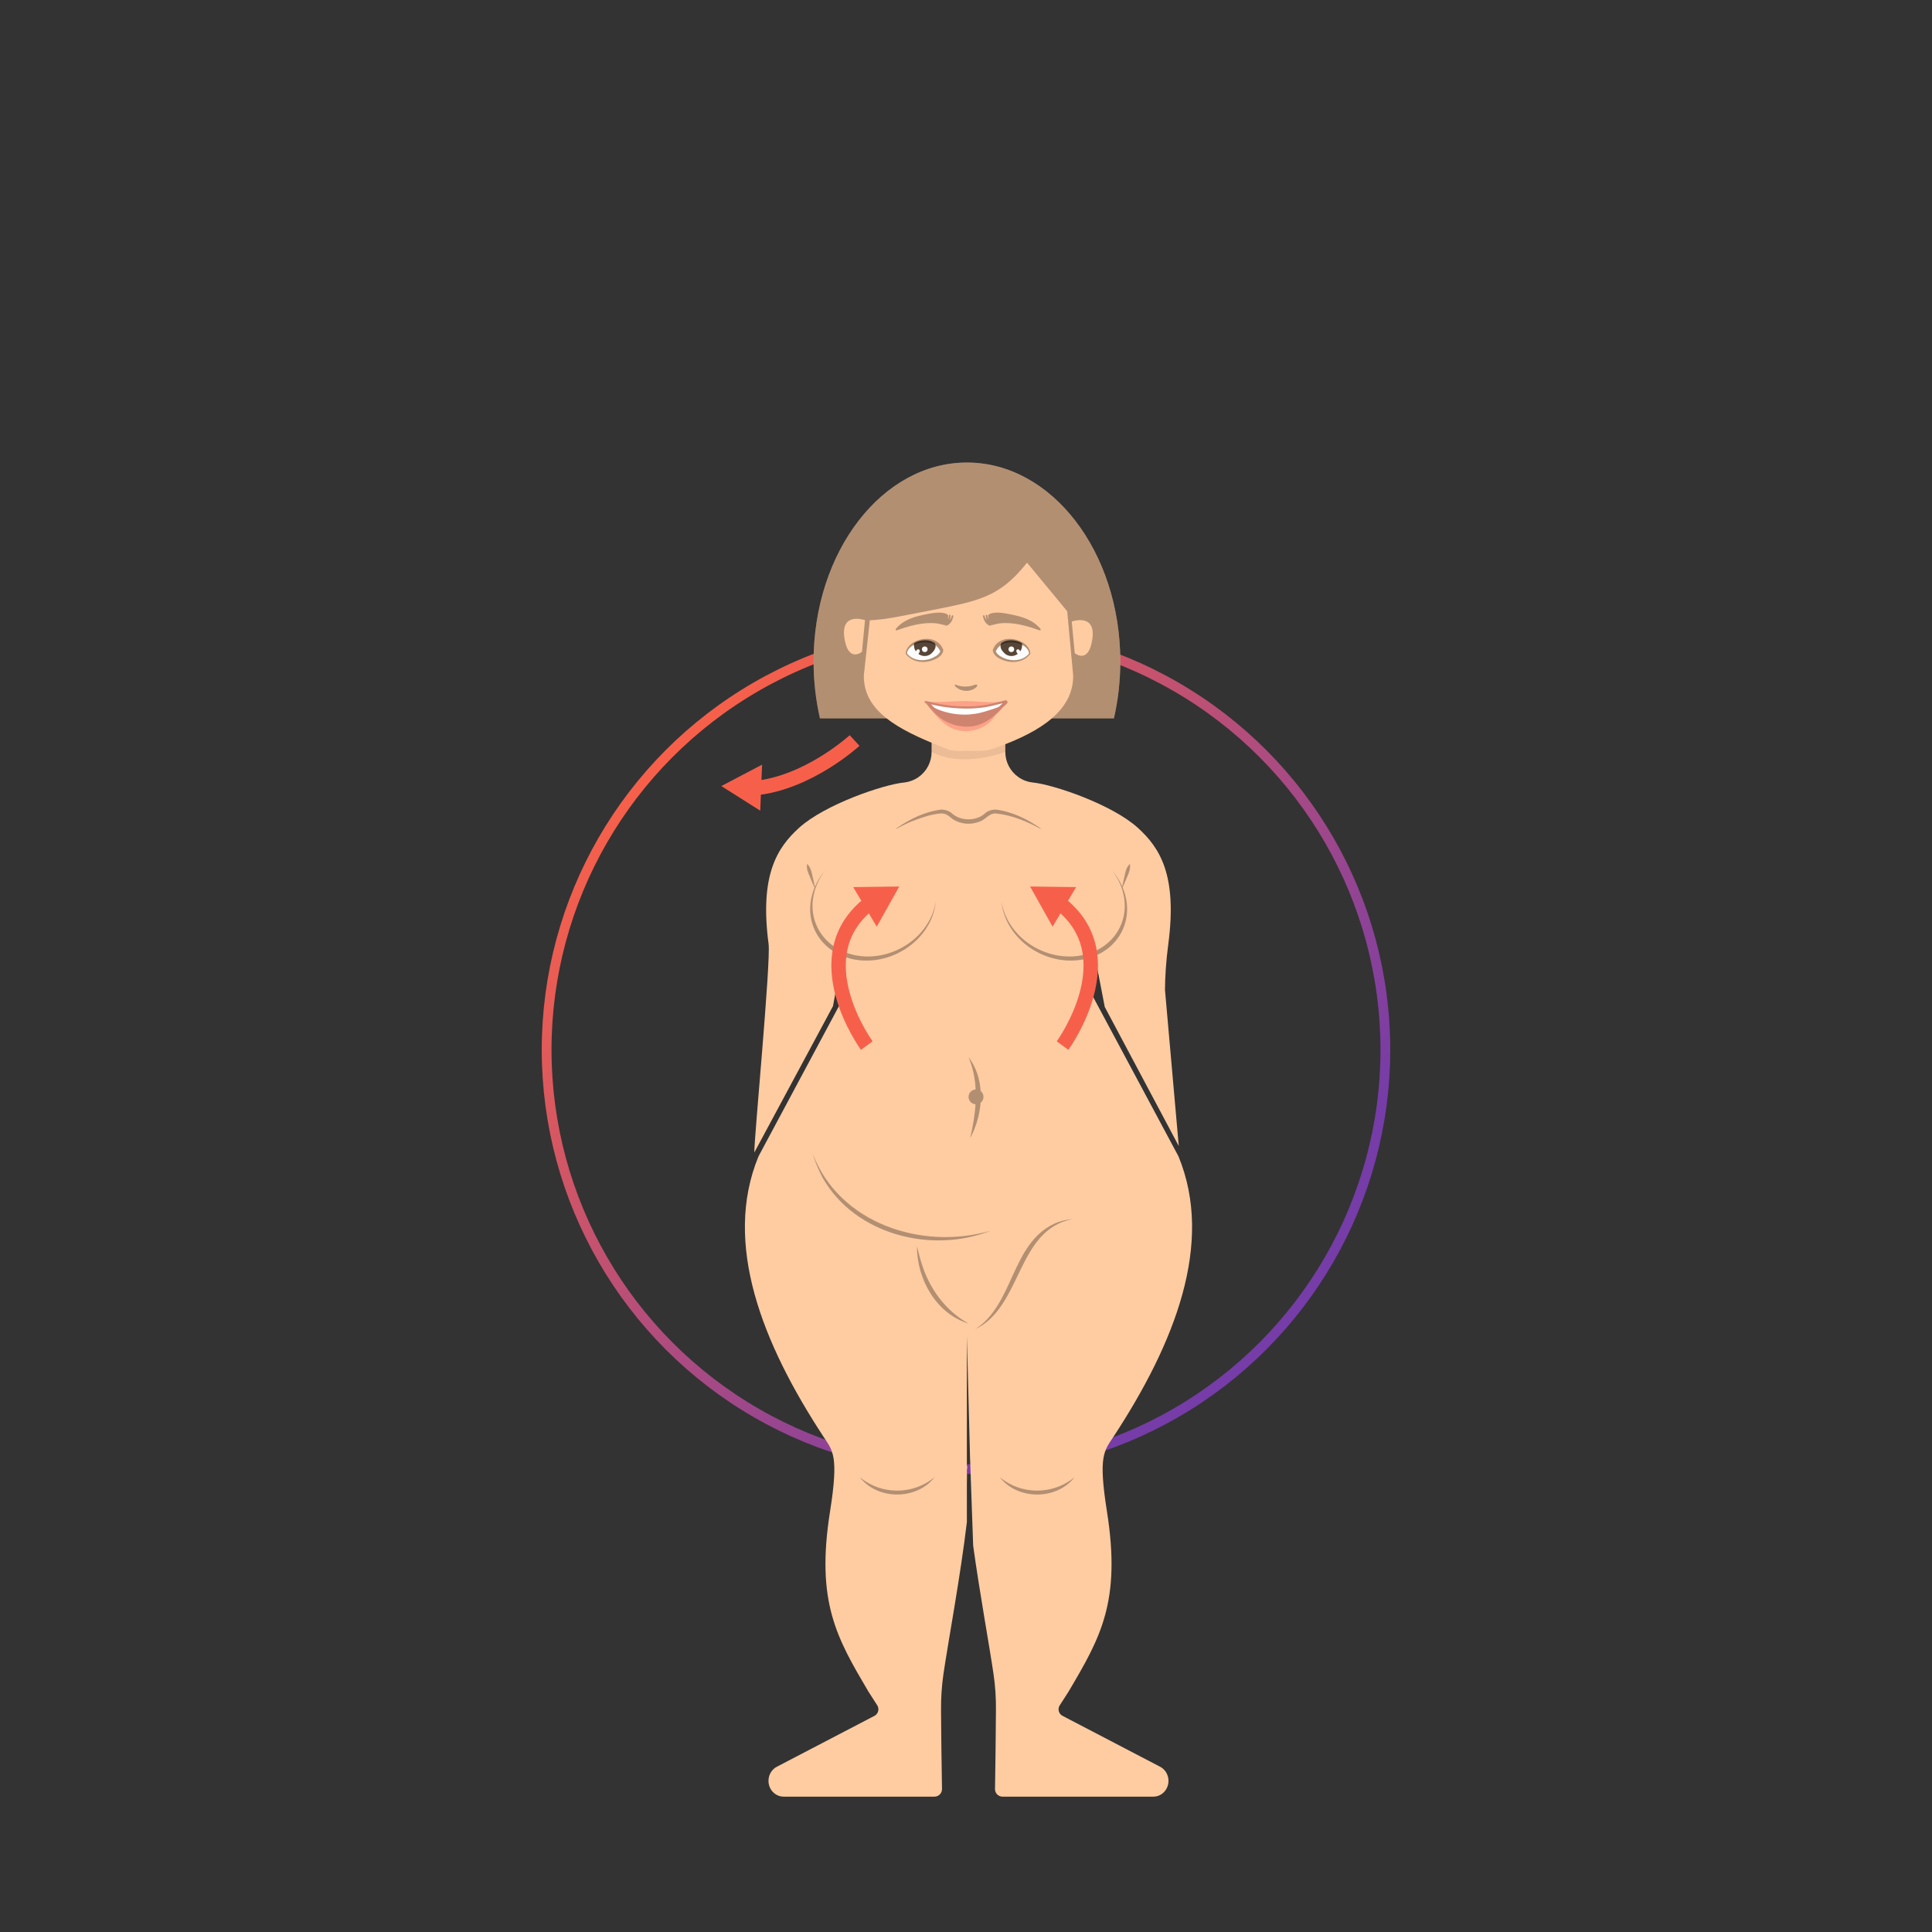 <?xml version="1.0" encoding="UTF-8"?>
<svg xmlns="http://www.w3.org/2000/svg" xmlns:xlink="http://www.w3.org/1999/xlink" viewBox="0 0 1080 1080">
  <rect x="0" y="0" width="1080" height="1080" fill="#333333" stroke="none"/>
  <defs>
    <style>
      .cls-1 {
        fill: #fda287;
      }

      .cls-2 {
        fill: #fcfcfc;
      }

      .cls-3 {
        fill: #fff;
      }

      .cls-4 {
        opacity: .08;
      }

      .cls-4, .cls-5 {
        mix-blend-mode: multiply;
      }

      .cls-6 {
        isolation: isolate;
      }

      .cls-7 {
        opacity: .66;
      }

      .cls-8 {
        fill: #cf8470;
      }

      .cls-9 {
        stroke: url(#linear-gradient);
        stroke-width: 5.46px;
      }

      .cls-9, .cls-10 {
        fill: none;
        stroke-miterlimit: 10;
      }

      .cls-11 {
        fill: #f6604b;
      }

      .cls-12 {
        fill: #ffcca2;
      }

      .cls-10 {
        stroke: #f6604b;
        stroke-width: 8.07px;
      }

      .cls-5 {
        opacity: .3;
      }
    </style>
    <linearGradient id="linear-gradient" x1="2055.2" y1="754.54" x2="2390.59" y2="419.15" gradientTransform="translate(2762.89) rotate(-180) scale(1 -1)" gradientUnits="userSpaceOnUse">
      <stop offset=".11" stop-color="#763ca8"/>
      <stop offset=".99" stop-color="#f6604b"/>
    </linearGradient>
  </defs>
  <g class="cls-6">
    <g id="Layer_1" data-name="Layer 1">
      <g>
        <circle class="cls-9" cx="540" cy="586.85" r="234.43"/>
        <g>
          <path class="cls-12" d="M465.63,562.51l5.11-27.75,3.09,18.59-49.83,93.08c-20.05,48.73,2.18,104.63,36.35,156.71,5.23,7.94,8.58,10.59,3.65,41.76-8.02,50.69,3.79,70.71,21.39,100.61l5.08,7.91c1.14,1.94.5,4.44-1.42,5.63l-54.42,28.38c-3.07,1.42-5.04,4.57-5.04,8.06,0,4.89,3.79,8.84,8.46,8.84h84.34c2.35,0,4.22-1.93,4.19-4.27-.32-17.92-.39-27.94-.54-44.19-.05-6.77.4-13.53,1.37-20.22,2.6-17.69,9.67-55.65,13.08-84.88v-21.53c-.08-2.68-.08-5.13,0-7.27v-75.14l1.76,67.97.17,4.44,1.59,44.83c3.69,26.6,9.16,56.47,11.36,71.58.99,6.68,1.44,13.45,1.37,20.22-.13,16.25-.22,26.27-.52,44.19-.05,2.35,1.84,4.27,4.19,4.27h84.34c4.66,0,8.44-3.95,8.44-8.84,0-3.48-1.98-6.63-5.04-8.06l-54.41-28.38c-1.93-1.19-2.58-3.69-1.42-5.63l5.08-7.91c17.61-29.9,29.42-49.92,21.39-100.61-4.94-31.17-1.57-33.82,3.65-41.76,34.17-52.08,56.38-107.98,36.35-156.71l-49.83-93.08,2.91-19.95,5.7,29.49,41.37,77.75-7.71-87.28c.06-7.32.53-15.55,1.87-25.71,5.09-38.61-4.83-53.82-17.07-64.92-14.34-13-46.93-24.12-58.65-25.31-2.9-.3-5.65-1.33-8.05-2.99-4.6-3.22-7.35-8.47-7.35-14.08v-16.9h-41.21v16.9c0,5.61-2.74,10.87-7.36,14.08-2.39,1.66-5.15,2.68-8.05,2.99-11.72,1.19-44.29,12.31-58.65,25.31-12.24,11.1-22.15,26.31-17.07,64.92,1.33,9.98-8.13,109.14-7.97,116.6l43.93-81.74Z"/>
          <path class="cls-12" d="M540.49,821.98v7.27c-.08-2.68-.08-5.13,0-7.27Z"/>
          <path class="cls-12" d="M540.49,821.98v7.27c-.08-2.68-.08-5.13,0-7.27Z"/>
          <path class="cls-12" d="M540.65,819.68c-.07.72-.12,1.49-.15,2.29v-2.33l.15.03Z"/>
          <path class="cls-5" d="M548.15,616.46c.99-.76,1.64-1.95,1.64-3.3s-.63-2.5-1.59-3.26c-.46-6.82-2.56-13.42-6.8-18.96,2.49,5.94,3.67,11.98,3.99,18.06-2.2.12-3.96,1.93-3.96,4.16s1.72,4,3.89,4.15c-.41,6.32-1.55,12.67-3,19,3.17-5.96,5.28-12.88,5.84-19.86Z"/>
          <path class="cls-5" d="M511.09,458.62c4.85-1.83,9.96-3.59,15.14-3.91,2.64-.05,4.31,1.55,6.17,3.08,4.43,2.99,10.21,3.48,15.15,1.52,3.35-1.05,5.22-4.69,9.02-4.59,8.82.83,17.23,4.36,25,8.54.13.1.27-.11.15-.2-7.44-5.21-16.11-9.46-25.19-10.51-1.86.01-3.74.54-5.3,1.6-2.64,2.61-6.21,3.88-9.84,3.85-3.63.04-7.2-1.23-9.84-3.84-1.56-1.06-3.44-1.59-5.3-1.6-9.08,1.05-17.75,5.3-25.19,10.51-.13.08.01.29.13.21,3.24-1.77,6.47-3.42,9.88-4.64Z"/>
          <path class="cls-5" d="M553.92,687.93c-38.3,11.24-84.91-3.95-99.72-43.24,1.47,4.84,3.4,9.51,5.81,13.97,18.21,31.7,60.96,42.37,93.91,29.27Z"/>
          <path class="cls-5" d="M515.28,706.47c-1.09-3.13-1.84-6.63-2.69-9.83-.15,18.26,10.72,37.75,28.87,43.23-12.83-7.06-21.93-19.55-26.18-33.4Z"/>
          <path class="cls-5" d="M599.49,681.45c-3.56.28-7.09,1.22-10.4,2.7-24.02,11.6-22.35,45.09-44.02,58.94,26.45-12.54,23.03-55.39,54.42-61.64Z"/>
          <path class="cls-5" d="M480.6,825.76c9.99,12.92,31.85,12.92,41.84,0-12.15,10.02-29.68,10.01-41.84,0Z"/>
          <path class="cls-5" d="M558.85,825.76c9.99,12.92,31.85,12.92,41.84,0-12.15,10.02-29.68,10.01-41.84,0Z"/>
          <g>
            <path class="cls-5" d="M501.46,533.07c12.75-6.03,20.73-17.63,21.67-29.46-1.54,11.01-9.23,21.6-21.14,27.23-17.68,8.35-37.91,2.64-45.19-12.76-4.83-10.22-2.71-22.12,4.41-31.42-2.39,2.82-4.3,5.91-5.69,9.14-.42-2.1-.88-4.19-1.38-6.26-.45-2.42-1.12-4.79-2.91-6.63-.63,2.37.45,4.93,1.43,7.11.84,2.09,1.74,4.15,2.68,6.21-3.21,7.74-3.4,16.27.19,23.88,7.4,15.65,27.96,21.46,45.93,12.97Z"/>
            <path class="cls-5" d="M631.65,482.93c-1.89,1.55-2.52,4.27-2.99,6.61-.49,2-.92,4.02-1.33,6.04-1.38-3.15-3.25-6.17-5.59-8.92,7.12,9.3,9.23,21.2,4.41,31.42-7.28,15.4-27.51,21.11-45.19,12.76-11.91-5.63-19.6-16.21-21.14-27.23.94,11.83,8.92,23.43,21.67,29.46,17.97,8.49,38.53,2.69,45.93-12.97,3.62-7.67,3.39-16.27.12-24.05.91-2,1.78-4.01,2.6-6.04,1.05-2.23,1.89-4.54,1.51-7.08Z"/>
          </g>
          <path class="cls-3" d="M540.65,819.68c-.07.72-.12,1.49-.15,2.29v-2.33l.15.03Z"/>
        </g>
        <path class="cls-4" d="M562.01,420.34s-23.67,9.23-41.21,0l-.27-10.34h33.55l8.19,2.98-.25,7.36Z"/>
        <path class="cls-12" d="M622.69,401.57c2.31-10.07,3.57-20.73,3.57-31.78,0-61.43-38.38-111.23-85.73-111.23s-85.73,49.8-85.73,111.23c0,11.05,1.26,21.71,3.57,31.78h164.32Z"/>
        <path class="cls-5" d="M622.69,401.57c2.31-10.07,3.57-20.73,3.57-31.78,0-61.43-38.38-111.23-85.73-111.23s-85.73,49.8-85.73,111.23c0,11.05,1.26,21.71,3.57,31.78h164.32Z"/>
        <path class="cls-12" d="M596.57,341.7l3.35,36.03c0,1.19-.07,2.38-.2,3.55-2.14,18.3-21.61,29.33-44.92,37.36-4.47,1.54-8.78,1.1-13.39,1.1-3.87,0-8.2.43-11.32-.78-23.83-9.32-44.82-18.85-47.01-37.68-.13-1.17-.2-2.36-.2-3.55l3.35-30.99c3.82-.13,9.43-.67,20.69-2.95,7.77-1.56,19.55-3.68,29.04-5.82,16.95-3.82,26.59-8.78,38.15-23.45l22.46,27.18Z"/>
        <g>
          <g>
            <g>
              <path class="cls-10" d="M593.97,584.49s36.77-50.28-1.99-79.83"/>
              <polygon class="cls-11" points="601.57 495.89 575.82 495.56 588.41 518.03 601.57 495.89"/>
            </g>
            <g>
              <path class="cls-10" d="M484.54,584.49s-36.78-50.28,1.99-79.83"/>
              <polygon class="cls-11" points="490.1 518.03 502.69 495.56 476.94 495.89 490.1 518.03"/>
            </g>
          </g>
          <g>
            <path class="cls-10" d="M477.72,413.95s-25.84,23.82-56,26.65"/>
            <polygon class="cls-11" points="426.01 427.44 403.22 439.41 424.98 453.17 426.01 427.44"/>
          </g>
        </g>
        <path class="cls-5" d="M555.45,342.59c.47-.07.98-.11,1.64-.13,1.71-.05,3.37.18,4.63.37,1.32.21,2.62.47,3.92.73,1.29.27,2.46.54,3.58.84,2.65.7,4.91,1.56,6.92,2.65,2.21,1.19,4.06,2.72,5.5,4.53.17.22.14.55-.08.72-.07.05-.15.09-.24.1-.14.02-.29-.02-.4-.1-2.85-1.03-5.41-1.84-7.81-2.46-2.2-.55-3.96-.91-5.64-1.15-1.96-.29-3.94-.42-5.88-.39-1.19.02-2.16.1-3.07.23l-.17.03c-.76.12-1.51.31-2.24.49-.47.12-.95.24-1.43.34,0,0-.01,0-.02,0-.17.03-.29.01-.42-.02-.07.14-.21.26-.38.33-.07.03-.14.05-.22.06-.14.02-.29,0-.46-.05-1.25-.4-2.08-1.4-2.56-2.17-.52-.83-.89-1.84-1.14-3.07-.02-.11,0-.23.08-.33.08-.11.2-.18.32-.2.25-.04.48.14.53.39.04.17.07.35.12.52.13.4.29.77.49,1.13.16.25.34.49.54.7l-.08-.13c-.28-.77-.42-1.63-.42-2.57,0-.2.19-.35.38-.38.22.01.32.07.4.16.09.1.09.21.09.32v.24c.02.17.07.44.14.71.1.26.2.5.34.75.07.11.12.19.18.27-.12-.5-.2-1.01-.25-1.53-.02-.14,0-.28.05-.4.02-.25.14-.45.31-.57.29-.21.56-.36.84-.48.38-.16.8-.26,1.21-.35.24-.06.46-.1.67-.13h0Z"/>
        <path class="cls-5" d="M526.95,342.59c-.47-.07-.98-.11-1.64-.13-1.71-.05-3.37.18-4.63.37-1.32.21-2.62.47-3.92.73-1.29.27-2.46.54-3.58.84-2.65.7-4.91,1.56-6.92,2.65-2.21,1.19-4.06,2.72-5.5,4.53-.17.22-.14.55.08.72.07.05.15.09.24.1.14.02.29-.02.4-.1,2.85-1.03,5.41-1.84,7.81-2.46,2.2-.55,3.96-.91,5.64-1.15,1.96-.29,3.94-.42,5.88-.39,1.19.02,2.16.1,3.07.23l.17.03c.76.12,1.51.31,2.24.49.47.12.95.24,1.43.34,0,0,.01,0,.02,0,.17.03.29.01.42-.02.07.14.21.26.38.33.07.03.14.05.22.06.14.02.29,0,.46-.05,1.25-.4,2.08-1.4,2.56-2.17.52-.83.89-1.84,1.14-3.07.02-.11,0-.23-.08-.33-.08-.11-.2-.18-.32-.2-.25-.04-.48.14-.53.39-.04.17-.07.35-.12.52-.13.4-.29.77-.49,1.13-.16.25-.34.49-.54.7l.08-.13c.28-.77.42-1.63.42-2.57,0-.2-.19-.35-.38-.38-.22.01-.32.07-.4.16-.09.1-.09.21-.09.32v.24c-.02.17-.07.44-.14.71-.1.26-.2.5-.34.75-.07.11-.12.19-.18.27.12-.5.2-1.01.25-1.53.02-.14,0-.28-.05-.4-.02-.25-.14-.45-.31-.57-.29-.21-.56-.36-.84-.48-.38-.16-.8-.26-1.21-.35-.24-.06-.46-.1-.67-.13h0Z"/>
        <g>
          <g>
            <path class="cls-1" d="M540.24,391.89c-.62,0-1.23,0-1.84.02-2.43.03-4.89.14-7.27.24l-2,.09c-2.49.11-4.56.16-6.51.16-.66,0-1.33,0-1.99-.02-.52-.01-.88-.02-1.25-.03h0c-.34,0-.61.16-.62.36,0,.2.25.37.59.38l1.07.03c5.68,1.38,11.56,2.18,17.47,2.39.82.03,1.64.04,2.45.04,2.13,0,4.31-.1,6.46-.29,1.48-.13,2.98-.33,4.6-.61.69-.12,1.38-.26,2.04-.42.48-.11.95-.23,1.42-.34l.91-.22c.14-.04.25-.14.29-.22.04-.08.03-.16-.02-.25.85-.01,1.72-.07,2.58-.15.14-.01.26-.06.35-.14.1-.09.13-.2.09-.3-.07-.17-.31-.28-.6-.28l-.74.06-.6.05c-1.07.06-2.01.08-2.95.08-.5,0-.99,0-1.49-.02-1.64-.04-3.27-.15-4.9-.25-.51-.03-1.02-.07-1.53-.11l-.72-.05c-.75-.05-1.49-.08-2.24-.12-1.02-.04-2.04-.06-3.05-.06h0Z"/>
            <path class="cls-1" d="M559.71,395.72c-.1-.04-.23-.06-.35-.06-.19,0-.37.05-.49.13l-.06.05c-.44.48-.92.93-1.38,1.4-.24,0-.44.09-.54.23-.13.17-.25.34-.38.51h0c-.23.29-.49.57-.73.87-.87.76-1.77,1.52-2.74,2.25h0s0,0,0,0c-.02.02-.04.03-.06.04,0,0-.02.02-.03.02,0,0,0,0,0,0-.14.1-.29.19-.43.29,0,0,0,0,0,0-.36.26-.7.49-1.05.7-.19.11-.37.22-.56.32-.94.61-1.93,1.19-3.05,1.7,0,0,.02,0,.03,0-.49.21-1,.41-1.52.59-.7.18-1.38.38-2.06.59-2.21.1-4.42.13-6.62-.05-.36-.06-.72-.12-1.08-.19-.82-.16-1.61-.36-2.39-.58-1.38-.39-2.7-.86-4.02-1.34-.71-.39-1.38-.8-2.01-1.24-.57-.27-1.11-.54-1.62-.81-.68-.38-1.47-.83-2.16-1.35-.07-.06-.15-.11-.22-.17-.47-.36-.91-.72-1.25-1.13-.29-.32-.66-.79-.86-1.37-.27-.34-.54-.68-.81-1.02l-.51-.42c-.09-.08-.2-.17-.2-.3,0-.05.02-.1.04-.14-.08-.1-.15-.2-.23-.29-.1-.12-.31-.19-.52-.19-.1,0-.19.02-.27.04-.29.1-.36.31-.23.48,2.2,2.82,4.47,5.63,7.4,8.21,1.4,1.24,2.97,2.43,4.91,3.38.93.45,1.91.83,3,1.14.54.14,1.07.27,1.64.38.65.13,1.33.19,2,.26,1.16.11,2.31.08,3.47-.01,1.21-.09,2.37-.34,3.49-.63,1.13-.29,2.19-.7,3.18-1.15,1.03-.47,1.96-1,2.82-1.57,2.38-1.59,3.92-3.53,5.31-5.5,1.25-1.12,2.39-2.28,3.38-3.5.15-.19.12-.42-.21-.54ZM530.68,403.44s0,0-.02,0c-.03-.02-.05-.03-.08-.04.04.02.07.03.1.05Z"/>
          </g>
          <g>
            <path class="cls-8" d="M558.15,394.5c-.09,0-.18.01-.31.03-2.19.47-4.27.87-6.34,1.2-2.18.34-4.4.62-6.61.81-2.11.17-4.18.26-6.15.28h-.7c-1.67,0-3.41-.06-5.17-.19-1.61-.14-2.99-.3-4.34-.52-1.49-.23-3.02-.54-4.68-.95l-.27-.05c-.23-.07-.33-.08-.43-.08-.11,0-.21,0-.32.03-.32.06-.62.21-.74.39l-.11-.19-.23-.19c-.1-.08-.28-.13-.47-.13s-.39.05-.53.13c-.12.08-.2.19-.2.31,0,.13.1.22.2.3l.64.52.57.46c0,.06.01.13.04.22.16.69.61,1.25.93,1.62.39.47.92.88,1.48,1.29.69.52,1.48.98,2.16,1.35,1.32.72,2.84,1.4,4.64,2.08.83.33,1.69.62,2.61.89.61.19,1.25.36,1.89.51.2.05.41.09.62.13,1.19.26,2.25.37,3.21.44.4.03.8.05,1.2.05.69,0,1.39-.04,2.08-.11.9-.08,1.8-.24,2.85-.52,1.03-.26,2.05-.61,3.13-1.08.87-.38,1.77-.85,2.69-1.4.77-.48,1.52-1.03,2.51-1.84.95-.78,1.84-1.67,2.88-2.86l.16-.13c.58-.49,1.17-.97,1.77-1.46l.19-.16c.13-.07.23-.18.29-.3.08-.2.04-.39-.12-.54-.18-.21-.59-.36-.99-.36h0Z"/>
            <path class="cls-3" d="M560.46,392.58c-.29,0-.57.06-.77.18-.09-.02-.2-.03-.29-.03-.19,0-.36.03-.51.07-1.41.43-2.87.83-4.48,1.21-2.93.67-5.69,1.08-8.45,1.26-2.46.15-5,.23-7.53.25h-1.14c-2.99,0-5.63-.11-8.05-.34-2-.21-3.56-.48-4.93-.84-.82-.25-1.41-.47-1.91-.72-.22-.12-.43-.25-.63-.38-.13-.09-.33-.14-.54-.14-.19,0-.38.04-.52.12-.11.03-.21.03-.29.03-.07,0-.13,0-.2,0-.21,0-.41.05-.55.13-.31.19-.33.49-.04.69,2.43,1.66,5.42,2.99,8.9,3.95,1.81.5,3.7.88,5.59,1.13,1.6.21,3.34.32,5.15.32h.68c1.79-.03,3.68-.2,5.59-.52,1.55-.26,3.19-.64,5.15-1.22,1.39-.41,2.74-.86,4.09-1.31l1.31-.44c1.78-.59,3.63-1.26,5.13-2.17.46-.28.49-.72.05-1-.21-.14-.52-.22-.84-.22h0Z"/>
          </g>
          <g>
            <path class="cls-8" d="M531.71,394.45c-.05,0-.11-.01-.16-.02,0,0,.01,0,.02,0,.05,0,.09,0,.14.01Z"/>
            <path class="cls-8" d="M563.03,392.33c.08-.12.12-.25.07-.38-.06-.16-.23-.29-.44-.37-.15-.06-.36-.1-.55-.1-.07,0-.15,0-.21.02-2.44.55-4.76,1.25-7.17,1.83-3.16.73-6.45,1.19-9.82,1.41-4.41.26-8.84.13-13.2-.29.03,0,.06,0,.09.01-.08,0-.15-.02-.23-.02-.01,0-.02,0-.03,0,0,0,0,0,.01,0-4.52-.48-8.94-1.28-13.13-2.43-.07-.02-.13-.04-.2-.06-.24-.07-.45-.11-.72-.07-.25.04-.45.13-.58.26-.14.13-.18.29-.12.44.05.13.21.29.42.35.15.04.31.07.46.11,0,.11.02.22.11.33,2.54,3.02,5.08,6.08,8.8,8.63,1.83,1.25,4.01,2.33,6.48,3.08,2.41.74,5.12,1.17,7.83,1.13,2.37-.03,4.66-.49,6.7-1.2,2.08-.74,3.89-1.76,5.47-2.86,1.67-1.15,3.12-2.42,4.48-3.71.65-.61,1.26-1.23,1.87-1.85.39-.4.78-.79,1.2-1.18.55-.5,1.11-.99,1.65-1.5.31-.29.58-.59.85-.89.2-.23.18-.49-.06-.69ZM558.57,394.94c-.68.68-1.36,1.35-2.05,2.03-1.32,1.3-2.73,2.56-4.3,3.75-1.32.96-2.77,1.85-4.42,2.61-1,.42-2.04.78-3.16,1.06.05-.01.1-.02.15-.03-.05.01-.11.02-.16.03h0s0,0,0,0h0c-.97.21-1.95.35-2.98.42-.96.04-1.9.01-2.85-.06-1.35-.15-2.63-.4-3.87-.74-1.44-.42-2.76-.94-4.01-1.55-1.96-1-3.64-2.15-5.16-3.4-1.99-1.68-3.65-3.48-5.23-5.31,2.25.53,4.53,1.02,6.89,1.37,3.74.57,7.59.89,11.45.97,3.78.07,7.6-.13,11.28-.67,1.85-.27,3.62-.66,5.38-1.09,1.68-.4,3.34-.82,5.01-1.22-.69.59-1.34,1.2-1.97,1.83Z"/>
            <polygon class="cls-8" points="544.63 404.38 544.64 404.38 544.63 404.38 544.63 404.38"/>
          </g>
        </g>
        <path class="cls-5" d="M546.12,382.84c-.12-.12-.29-.19-.46-.19-.08,0-.17.02-.25.05-.13-.03-.25,0-.38.06-.04.02-.07.03-.11.05-1.03.4-2.1.65-3.19.82-1.41.18-2.83.2-4.24.03-.15-.02-.3-.04-.45-.07-.06-.02-.12-.04-.17-.06-.06-.03-.12-.05-.18-.08-.13-.07-.27-.1-.42-.06-.02,0-.04.01-.07.02-.52-.13-1.04-.29-1.54-.49-.15-.06-.3-.13-.44-.21-.06-.03-.12-.04-.19-.04-.12,0-.24.06-.3.17-.09.14-.04.35.1.45,0,.11.02.22.1.3.75.77,1.65,1.39,2.63,1.82,1.05.46,2.18.7,3.32.76.58.03,1.16-.02,1.73-.1.57-.08,1.13-.23,1.67-.43,1.08-.4,2.06-1.04,2.84-1.89.24-.26.26-.65,0-.91ZM535.95,384.17c-.07-.04-.13-.08-.2-.11.05.01.09.03.14.05,0,.03.04.04.05.07Z"/>
        <path class="cls-2" d="M571.79,365.49c-.08.15-.1.34-.05.51.06.18.18.31.34.41.32.2.69.27,1.05.35.09.02.19.02.28,0,.02,0,.04.01.06.02.21.07.47-.08.56-.26.05-.1.07-.23.04-.35.02-.14-.02-.29-.09-.42-.07-.11-.15-.17-.25-.22,0,0,0,0,0,0-.38-.16-.78-.3-1.19-.38-.19-.04-.38,0-.53.11-.09.06-.16.14-.22.25h0Z"/>
        <g>
          <g>
            <path class="cls-2" d="M571.39,360.49h0c.21.11.42.22.62.33.65.4,1.2.83,1.69,1.33.4.43.72.85.96,1.27.21.38.37.79.49,1.24.04.14.08.38.11.62-.26.33-.53.62-.81.91-.57.54-1.24,1.04-1.97,1.47-.76.42-1.62.76-2.54,1.01-1.05.26-2.17.4-3.32.39-.61-.02-1.22-.07-1.82-.16-.59-.09-1.21-.22-1.84-.39l-.13-.06c-1.23-.36-2.5-.93-3.77-1.7-.55-.35-1.02-.72-1.42-1.13-.27-.29-.52-.62-.73-.96-.1-.2-.19-.39-.27-.59l.12-.2c.15-.28.3-.55.46-.82.35-.57.8-1.13,1.29-1.63.25-.24.52-.45.79-.65l.02.19c0,.27,0,.49.04.7.04.22.09.45.16.66.3.86.83,1.65,1.72,2.55.33.33.68.68,1.1.94.34.21.71.43,1.12.57.42.14.76.23,1.07.28h.11c.41.06.81.07,1.19.04,1.56-.13,3.04-.88,4.05-2.06.56-.64.97-1.36,1.18-2.06.14-.45.22-.8.26-1.15.03-.32.04-.62.03-.92l.03-.02h0Z"/>
            <g>
              <path class="cls-7" d="M568.65,358.37c.92.27,1.78.67,2.56,1.19.18.12.2.36.13.52.02.03.03.07.03.11,0,.1.01.19.01.29l-.02.02c0,.31,0,.61-.04.93-.04.35-.11.71-.26,1.15-.21.71-.63,1.42-1.18,2.06-1.02,1.18-2.5,1.93-4.06,2.06-.37.03-.77.01-1.18-.04h-.11c-.32-.06-.65-.15-1.08-.29-.41-.14-.78-.35-1.12-.56-.42-.26-.77-.6-1.1-.94-.9-.9-1.43-1.69-1.73-2.55-.07-.21-.12-.44-.16-.66-.04-.21-.04-.44-.04-.7v-.1s0,0,0-.01c.02-.3.12-.59.22-.83.04-.1.09-.19.15-.28.09-.15.19-.3.3-.44.13-.17.33-.27.56-.28.59-.38,1.3-.67,2.08-.86.48-.11.94-.19,1.42-.23.58-.05,1.17-.05,1.61-.03.44.02.89.05,1.34.12.55.08,1.11.21,1.66.37h0Z"/>
              <path class="cls-2" d="M568.73,363c-.23.08-.42.26-.53.48-.12.24-.11.49-.04.74.14.51.46.93.75,1.36.07.11.17.2.29.27.01.02.03.05.04.07.15.28.55.36.83.27.15-.06.29-.17.38-.32.15-.13.26-.32.3-.52.03-.17,0-.33-.05-.47,0,0,0,0,0,0-.24-.53-.52-1.05-.86-1.52-.16-.22-.4-.36-.65-.4-.15-.02-.31,0-.46.05h0Z"/>
            </g>
            <path class="cls-5" d="M555.06,363.85c-.03.15-.04.3.02.45.39,1.03,1.04,1.95,1.88,2.66.82.7,1.78,1.24,2.76,1.68,1.82.79,3.78,1.33,5.78,1.42,1,.05,2,.02,2.98-.15.96-.16,1.92-.41,2.81-.79s1.76-.85,2.53-1.45c.76-.59,1.44-1.27,2.04-2.01,0-.01,0-.03.01-.04.11-.08.18-.21.16-.36-.1-.76-.31-1.52-.63-2.21-.2-.42-.42-.84-.7-1.23-.26-.37-.54-.7-.86-1.02-.67-.69-1.45-1.27-2.28-1.76-.85-.5-1.75-.9-2.7-1.19-.79-.24-1.59-.44-2.4-.57-.2-.03-.41-.06-.61-.08-.99-.1-1.99-.12-2.98-.01-.9.1-1.82.3-2.64.66-.63.28-1.26.59-1.84.98-.5.33-.95.71-1.38,1.14-.87.89-1.52,2-1.97,3.15-.1.25-.09.51,0,.74ZM556.92,364.66c-.1-.2-.19-.4-.27-.6l.12-.2c.15-.28.3-.55.46-.82.35-.56.79-1.13,1.29-1.63.25-.24.51-.45.79-.65v.03c.23-.17.46-.32.71-.47.7-.38,1.44-.67,2.21-.88,1.05-.25,2.13-.35,3.21-.34,1.27.04,2.55.22,3.77.56.74.22,1.47.5,2.17.84h.02s0-.01,0-.01c.21.11.42.22.62.34.65.4,1.2.83,1.69,1.33.4.43.72.85.96,1.27.21.38.37.79.49,1.25.04.14.08.38.11.62-.26.33-.52.62-.81.91-.57.54-1.24,1.03-1.97,1.46-.76.42-1.62.76-2.54,1.01-1.05.27-2.17.4-3.33.4-.61-.02-1.21-.07-1.81-.16s-1.21-.22-1.84-.39l-.14-.06c-1.23-.36-2.49-.93-3.77-1.71-.55-.35-1.01-.72-1.43-1.13-.27-.29-.52-.62-.73-.95Z"/>
          </g>
          <circle class="cls-2" cx="565.35" cy="362.95" r="1.58"/>
        </g>
        <g>
          <g>
            <path class="cls-2" d="M510.9,360.49h0c-.21.11-.42.22-.62.33-.65.4-1.2.83-1.69,1.33-.4.43-.72.85-.96,1.27-.21.38-.37.79-.49,1.24-.04.14-.08.38-.11.62.26.33.53.62.81.91.57.54,1.24,1.04,1.97,1.47.76.42,1.62.76,2.54,1.01,1.05.26,2.17.4,3.32.39.61-.02,1.22-.07,1.82-.16.59-.09,1.21-.22,1.84-.39l.13-.06c1.23-.36,2.5-.93,3.77-1.7.55-.35,1.02-.72,1.42-1.13.27-.29.52-.62.73-.96.1-.2.19-.39.27-.59l-.12-.2c-.15-.28-.3-.55-.46-.82-.35-.57-.8-1.13-1.29-1.63-.25-.24-.52-.45-.79-.65l-.02.19c0,.27,0,.49-.04.7-.04.22-.09.45-.16.66-.3.86-.83,1.65-1.72,2.55-.33.33-.68.68-1.1.94-.34.21-.71.43-1.12.57-.42.14-.76.23-1.07.28h-.11c-.41.06-.81.07-1.19.04-1.56-.13-3.04-.88-4.05-2.06-.56-.64-.97-1.36-1.18-2.06-.14-.45-.22-.8-.26-1.15-.03-.32-.04-.62-.03-.92l-.03-.02h0Z"/>
            <g>
              <path class="cls-7" d="M513.64,358.37c-.92.27-1.78.67-2.56,1.19-.18.12-.2.36-.13.52-.02.03-.03.07-.03.11,0,.1-.01.19-.01.29l.02.02c0,.31,0,.61.04.93.04.35.11.71.26,1.15.21.71.63,1.42,1.18,2.06,1.02,1.18,2.5,1.93,4.06,2.06.37.03.77.01,1.18-.04h.11c.32-.06.65-.15,1.08-.29.41-.14.78-.35,1.12-.56.42-.26.77-.6,1.1-.94.9-.9,1.43-1.69,1.73-2.55.07-.21.12-.44.16-.66.04-.21.04-.44.04-.7v-.1s0,0,0-.01c-.02-.3-.12-.59-.22-.83-.04-.1-.09-.19-.15-.28-.09-.15-.19-.3-.3-.44-.13-.17-.33-.27-.56-.28-.59-.38-1.3-.67-2.08-.86-.48-.11-.94-.19-1.42-.23-.58-.05-1.17-.05-1.61-.03-.44.02-.89.05-1.34.12-.55.08-1.11.21-1.66.37h0Z"/>
              <path class="cls-2" d="M513.56,363c.23.08.42.26.53.48.12.24.11.49.04.74-.14.51-.46.93-.75,1.36-.07.11-.17.2-.29.27-.01.02-.03.05-.04.07-.15.28-.55.36-.83.27-.15-.06-.29-.17-.38-.32-.15-.13-.26-.32-.3-.52-.03-.17,0-.33.05-.47,0,0,0,0,0,0,.24-.53.52-1.05.86-1.52.16-.22.4-.36.65-.4.15-.02.31,0,.46.05h0Z"/>
            </g>
            <path class="cls-5" d="M527.23,363.11c-.46-1.15-1.1-2.26-1.97-3.15-.42-.43-.87-.81-1.38-1.14-.58-.39-1.2-.7-1.84-.98-.83-.36-1.75-.56-2.64-.66-.99-.11-1.99-.09-2.98.01-.2.02-.41.04-.61.08-.81.12-1.61.32-2.4.57-.94.29-1.84.69-2.7,1.19-.83.49-1.61,1.07-2.28,1.76-.32.32-.61.66-.86,1.02-.27.38-.5.8-.7,1.23-.32.69-.53,1.46-.63,2.21-.02.14.05.28.16.36,0,.01,0,.03.01.04.6.75,1.28,1.43,2.04,2.01.77.6,1.64,1.07,2.53,1.45s1.85.63,2.81.79c.99.17,1.99.2,2.98.15,1.99-.09,3.95-.63,5.78-1.42.99-.43,1.94-.98,2.76-1.68.84-.71,1.49-1.63,1.88-2.66.06-.15.05-.3.02-.45.09-.23.1-.49,0-.74ZM524.64,365.61c-.41.41-.87.78-1.43,1.13-1.28.77-2.54,1.34-3.77,1.71l-.14.06c-.63.17-1.25.3-1.84.39-.6.09-1.21.14-1.81.16-1.16,0-2.28-.13-3.33-.4-.92-.25-1.78-.59-2.54-1.01-.74-.43-1.4-.93-1.97-1.46-.28-.29-.55-.58-.81-.91.03-.24.08-.48.11-.62.12-.45.28-.86.49-1.25.24-.42.56-.84.96-1.27.49-.5,1.05-.93,1.69-1.33.2-.12.41-.23.62-.34h0s.02.01.02.01c.69-.34,1.42-.62,2.17-.84,1.23-.34,2.5-.52,3.77-.56,1.08,0,2.15.1,3.21.34.77.21,1.5.5,2.21.88.24.15.48.3.71.47v-.03c.28.2.54.41.79.65.49.5.94,1.07,1.29,1.63.16.27.31.54.46.82l.12.2c-.08.2-.17.39-.27.6-.21.34-.46.66-.73.95Z"/>
          </g>
          <circle class="cls-2" cx="516.94" cy="362.95" r="1.58"/>
        </g>
        <path class="cls-12" d="M600.79,365.12l-1.68-17.68s13.59-4.88,11.54,9.67c-2.05,14.55-9.86,8.01-9.86,8.01Z"/>
        <path class="cls-12" d="M481.85,364.36l1.68-17.68s-13.59-4.88-11.54,9.67c2.05,14.55,9.86,8.01,9.86,8.01Z"/>
      </g>
    </g>
  </g>
</svg>